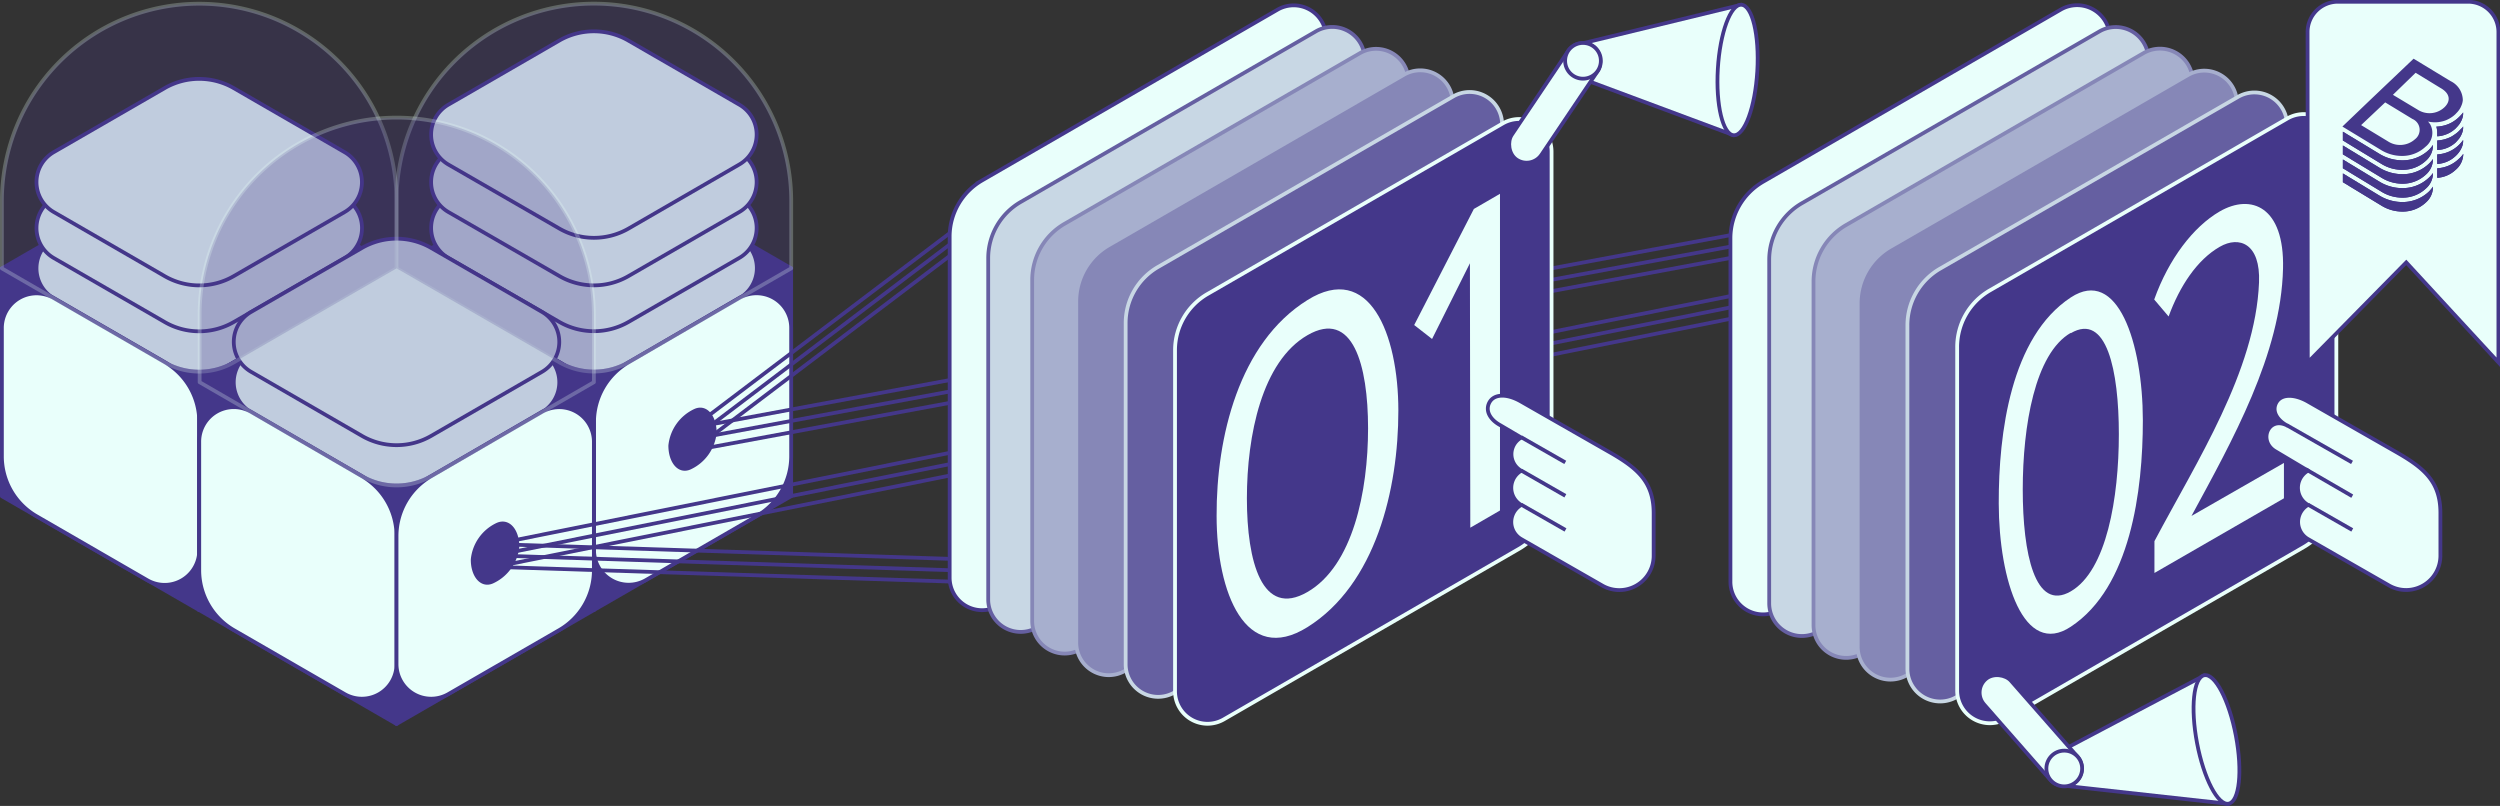 <svg id="Layer_1" data-name="Layer 1" xmlns="http://www.w3.org/2000/svg" viewBox="0 0 330.12 106.42"><rect x="0" y="0" width="330.12" height="106.42" fill="#333333" stroke="none"/><defs><style>.cls-1,.cls-11,.cls-14,.cls-15,.cls-4{fill:#44378a;}.cls-1,.cls-13,.cls-2,.cls-3,.cls-4,.cls-5,.cls-6{stroke:#44378a;}.cls-1,.cls-13,.cls-15,.cls-2,.cls-3{stroke-linejoin:round;}.cls-1,.cls-3,.cls-4{stroke-width:0.5px;}.cls-12,.cls-13,.cls-2,.cls-3,.cls-6{fill:#e9fffb;}.cls-10,.cls-11,.cls-13,.cls-15,.cls-2,.cls-5,.cls-6,.cls-7,.cls-8,.cls-9{stroke-width:0.5px;}.cls-10,.cls-11,.cls-4,.cls-5,.cls-6,.cls-7,.cls-8,.cls-9{stroke-miterlimit:10;}.cls-5{fill:none;}.cls-7{fill:#c8d7e4;stroke:#655fa1;}.cls-8{fill:#a7afce;stroke:#8687b7;}.cls-9{fill:#8687b7;stroke:#a7afce;}.cls-10{fill:#655fa1;stroke:#c8d7e4;}.cls-11,.cls-15{stroke:#e9fffb;}.cls-13{stroke-linecap:round;}.cls-15{opacity:0.25;}</style></defs><polygon class="cls-1" points="104.47 35.43 78.42 50.47 52.36 35.43 78.42 20.39 104.47 35.43"/><polygon class="cls-1" points="78.42 80.56 52.36 65.52 52.36 35.43 78.42 50.47 78.42 80.56"/><polygon class="cls-1" points="78.42 80.56 104.47 65.52 104.47 35.43 78.42 50.47 78.42 80.56"/><path class="cls-2" d="M97.62,39.38,83,47.84a9.15,9.15,0,0,1-9.14,0L59.21,39.38a4.57,4.57,0,0,1,0-7.91L73.85,23A9.13,9.13,0,0,1,83,23l14.64,8.45A4.56,4.56,0,0,1,97.62,39.38Z"/><path class="cls-2" d="M97.62,34.06,83,42.51a9.15,9.15,0,0,1-9.14,0L59.21,34.06a4.57,4.57,0,0,1,0-7.91L73.85,17.7a9.13,9.13,0,0,1,9.13,0l14.64,8.45A4.56,4.56,0,0,1,97.62,34.06Z"/><path class="cls-2" d="M97.62,28,83,36.45a9.1,9.1,0,0,1-9.14,0L59.21,28a4.57,4.57,0,0,1,0-7.91l14.64-8.45a9.13,9.13,0,0,1,9.13,0l14.64,8.45A4.56,4.56,0,0,1,97.62,28Z"/><path class="cls-2" d="M97.62,21.72,83,30.18a9.15,9.15,0,0,1-9.14,0L59.21,21.73a4.57,4.57,0,0,1,0-7.91L73.85,5.36a9.13,9.13,0,0,1,9.13,0l14.64,8.46A4.55,4.55,0,0,1,97.62,21.72Z"/><path class="cls-3" d="M71.57,76.61,56.93,68.15a9.12,9.12,0,0,1-4.57-7.91V43.34a4.57,4.57,0,0,1,6.85-4l14.64,8.46a9.12,9.12,0,0,1,4.57,7.91v16.9A4.57,4.57,0,0,1,71.57,76.61Z"/><path class="cls-2" d="M85.27,76.61l14.64-8.46a9.13,9.13,0,0,0,4.56-7.91V43.34a4.57,4.57,0,0,0-6.85-4L83,47.84a9.13,9.13,0,0,0-4.56,7.91v16.9A4.57,4.57,0,0,0,85.27,76.61Z"/><path class="cls-4" d="M94.38,57.16a5.72,5.72,0,0,1-3.29,4.6c-1.45.65-2.59-.88-2.58-2.93a5.72,5.72,0,0,1,3.29-4.6C93.25,53.58,94.39,55.11,94.38,57.16Z"/><polygon class="cls-1" points="52.36 35.44 26.31 50.48 0.25 35.44 26.31 20.4 52.36 35.44"/><polygon class="cls-1" points="26.31 80.57 0.25 65.53 0.25 35.44 26.31 50.48 26.31 80.57"/><polygon class="cls-1" points="26.3 80.57 52.36 65.53 52.36 35.44 26.31 50.48 26.3 80.57"/><path class="cls-2" d="M45.51,39.39,30.87,47.85a9.13,9.13,0,0,1-9.13,0L7.1,39.39a4.57,4.57,0,0,1,0-7.91L21.74,23a9.13,9.13,0,0,1,9.13,0l14.64,8.45A4.56,4.56,0,0,1,45.51,39.39Z"/><path class="cls-2" d="M45.51,34.07,30.87,42.52a9.09,9.09,0,0,1-9.13,0L7.1,34.07a4.57,4.57,0,0,1,0-7.91l14.64-8.45a9.13,9.13,0,0,1,9.13,0l14.64,8.45A4.56,4.56,0,0,1,45.51,34.07Z"/><path class="cls-2" d="M45.51,28,30.87,36.46a9.11,9.11,0,0,1-9.13,0L7.1,28a4.57,4.57,0,0,1,0-7.91l14.64-8.45a9.13,9.13,0,0,1,9.13,0L45.51,20.1A4.56,4.56,0,0,1,45.51,28Z"/><path class="cls-2" d="M19.46,76.62,4.82,68.16A9.12,9.12,0,0,1,.25,60.25V43.35a4.57,4.57,0,0,1,6.85-4l14.64,8.46a9.12,9.12,0,0,1,4.57,7.91v16.9A4.57,4.57,0,0,1,19.46,76.62Z"/><path class="cls-3" d="M33.16,76.62,47.8,68.16a9.13,9.13,0,0,0,4.56-7.91V43.35a4.57,4.57,0,0,0-6.85-4L30.87,47.85a9.13,9.13,0,0,0-4.56,7.91v16.9A4.57,4.57,0,0,0,33.16,76.62Z"/><path class="cls-4" d="M42.27,57.17A5.72,5.72,0,0,1,39,61.77c-1.45.65-2.59-.87-2.58-2.93a5.7,5.7,0,0,1,3.29-4.6C41.14,53.59,42.28,55.12,42.27,57.17Z"/><polygon class="cls-1" points="78.42 50.47 52.36 65.52 26.31 50.47 52.36 35.43 78.42 50.47"/><polygon class="cls-1" points="52.36 95.6 26.31 80.56 26.31 50.47 52.36 65.52 52.36 95.6"/><polygon class="cls-1" points="52.36 95.6 78.42 80.56 78.42 50.47 52.36 65.52 52.36 95.6"/><path class="cls-2" d="M71.57,54.43,56.93,62.88a9.13,9.13,0,0,1-9.13,0L33.16,54.43a4.56,4.56,0,0,1,0-7.91L47.8,38.07a9.09,9.09,0,0,1,9.13,0l14.64,8.45A4.57,4.57,0,0,1,71.57,54.43Z"/><path class="cls-2" d="M71.57,49.1,56.93,57.56a9.13,9.13,0,0,1-9.13,0L33.16,49.1a4.56,4.56,0,0,1,0-7.91L47.8,32.74a9.13,9.13,0,0,1,9.13,0l14.64,8.45A4.57,4.57,0,0,1,71.57,49.1Z"/><path class="cls-2" d="M45.51,91.65,30.87,83.2a9.14,9.14,0,0,1-4.56-7.91V58.38a4.56,4.56,0,0,1,6.85-4L47.8,62.88a9.14,9.14,0,0,1,4.56,7.91v16.9A4.57,4.57,0,0,1,45.51,91.65Z"/><path class="cls-2" d="M59.21,91.65,73.85,83.2a9.13,9.13,0,0,0,4.57-7.91V58.38a4.57,4.57,0,0,0-6.85-4L56.93,62.88a9.13,9.13,0,0,0-4.57,7.91v16.9A4.57,4.57,0,0,0,59.21,91.65Z"/><path class="cls-4" d="M68.32,72.21A5.72,5.72,0,0,1,65,76.81c-1.45.64-2.6-.88-2.58-2.94a5.71,5.71,0,0,1,3.28-4.6C67.19,68.63,68.34,70.15,68.32,72.21Z"/><line class="cls-5" x1="91.45" y1="56.49" x2="228.4" y2="31.07"/><line class="cls-5" x1="91.45" y1="58" x2="228.4" y2="32.58"/><line class="cls-5" x1="91.45" y1="59.5" x2="228.4" y2="34.08"/><line class="cls-5" x1="91.45" y1="56.49" x2="125.36" y2="30.82"/><line class="cls-5" x1="91.45" y1="58" x2="125.36" y2="32.32"/><line class="cls-5" x1="91.45" y1="59.5" x2="125.36" y2="33.83"/><line class="cls-5" x1="65.35" y1="71.85" x2="125.36" y2="73.79"/><line class="cls-5" x1="65.35" y1="73.35" x2="125.36" y2="75.29"/><line class="cls-5" x1="65.35" y1="74.86" x2="125.36" y2="76.79"/><line class="cls-5" x1="65.35" y1="71.85" x2="228.52" y2="39.09"/><line class="cls-5" x1="65.35" y1="73.35" x2="228.52" y2="40.59"/><line class="cls-5" x1="65.35" y1="74.86" x2="228.52" y2="42.09"/><path class="cls-6" d="M235,80.53l39.29-22.68a8.63,8.63,0,0,0,4.31-7.48V5a4.32,4.32,0,0,0-6.47-3.74L232.81,24a8.65,8.65,0,0,0-4.31,7.48V76.79A4.31,4.31,0,0,0,235,80.53Z"/><path class="cls-7" d="M240.09,83.41l39.29-22.68a8.63,8.63,0,0,0,4.32-7.48V7.89a4.32,4.32,0,0,0-6.48-3.74L237.94,26.83a8.65,8.65,0,0,0-4.32,7.48V79.67A4.32,4.32,0,0,0,240.09,83.41Z"/><path class="cls-8" d="M245.94,86.29l39.28-22.68a8.65,8.65,0,0,0,4.32-7.48V10.77A4.32,4.32,0,0,0,283.07,7L243.78,29.71a8.63,8.63,0,0,0-4.31,7.48V82.55A4.31,4.31,0,0,0,245.94,86.29Z"/><path class="cls-9" d="M251.78,89.17l39.29-22.68A8.65,8.65,0,0,0,295.38,59V13.65a4.31,4.31,0,0,0-6.47-3.74L249.63,32.59a8.61,8.61,0,0,0-4.32,7.48V85.43A4.32,4.32,0,0,0,251.78,89.17Z"/><path class="cls-10" d="M258.35,92.05l39.28-22.68A8.66,8.66,0,0,0,302,61.89V16.53a4.31,4.31,0,0,0-6.47-3.74L256.19,35.47A8.63,8.63,0,0,0,251.87,43V88.31A4.32,4.32,0,0,0,258.35,92.05Z"/><path class="cls-11" d="M264.91,94.93,304.2,72.24a8.62,8.62,0,0,0,4.31-7.47V19.41A4.31,4.31,0,0,0,302,15.67L262.75,38.35a8.63,8.63,0,0,0-4.31,7.48V91.19A4.32,4.32,0,0,0,264.91,94.93Z"/><path class="cls-12" d="M273.44,39.28c6.17-4.06,9.5,5.94,9.52,16.21,0,9.32-1.62,22.06-9.52,27.27-6.18,4.09-9.49-6.08-9.51-16.28C263.91,57.18,265.52,44.49,273.44,39.28Zm0,4.67c-4.74,2.73-6.34,12.31-6.34,20.7s1.6,16.18,6.34,13.44,6.35-12.37,6.35-20.76S278.18,41.21,273.44,44Z"/><path class="cls-12" d="M284.49,71.46C290.07,60.93,297.83,49,298.3,37.3c.21-5.15-2.61-6.2-5.19-4.71-3,1.72-5.29,5.21-6.75,9.2l-1.9-2.24c1.9-5.33,5.15-9.6,8.65-11.63,4.15-2.39,8.56-.64,8.36,7.54-.27,11.33-6.69,22.7-12.09,32.67l12.21-7v4.67l-17.1,9.86Z"/><path class="cls-6" d="M131.83,80l39-22.53a8.6,8.6,0,0,0,4.29-7.43V5a4.29,4.29,0,0,0-6.43-3.72l-39,22.54a8.58,8.58,0,0,0-4.29,7.42V76.29A4.29,4.29,0,0,0,131.83,80Z"/><path class="cls-7" d="M136.92,82.87l39-22.53a8.6,8.6,0,0,0,4.29-7.43V7.85a4.29,4.29,0,0,0-6.43-3.72l-39,22.54a8.58,8.58,0,0,0-4.29,7.42V79.16A4.29,4.29,0,0,0,136.92,82.87Z"/><path class="cls-8" d="M142.73,85.73l39-22.53A8.6,8.6,0,0,0,186,55.77V10.71A4.29,4.29,0,0,0,179.61,7l-39,22.53A8.56,8.56,0,0,0,136.3,37V82A4.29,4.29,0,0,0,142.73,85.73Z"/><path class="cls-9" d="M148.54,88.59l39-22.53a8.6,8.6,0,0,0,4.29-7.43V13.57a4.29,4.29,0,0,0-6.43-3.71l-39,22.53a8.57,8.57,0,0,0-4.28,7.42V84.88A4.29,4.29,0,0,0,148.54,88.59Z"/><path class="cls-10" d="M155.06,91.45l39-22.53a8.57,8.57,0,0,0,4.29-7.43V16.43a4.29,4.29,0,0,0-6.43-3.71l-39,22.53a8.57,8.57,0,0,0-4.28,7.42V87.74A4.29,4.29,0,0,0,155.06,91.45Z"/><path class="cls-11" d="M161.59,95l39-22.53a8.58,8.58,0,0,0,4.29-7.42V20a4.29,4.29,0,0,0-6.43-3.71l-39,22.53a8.58,8.58,0,0,0-4.29,7.43V91.31A4.29,4.29,0,0,0,161.59,95Z"/><path class="cls-12" d="M172.65,39.62c8.13-5.07,12,4.4,12,14.61,0,10.4-3,22.94-12,28.58-8.16,5.11-12-4.52-12-14.67C160.61,57.74,163.6,45.26,172.65,39.62Zm0,4.64c-6,3.46-8,13.22-8,21.56s2,15.82,8,12.35,8-13.28,8-21.62S178.64,40.8,172.65,44.26Z"/><path class="cls-12" d="M194.1,34.76l-5,10-2.36-1.84,7.88-15.33,3.45-2V67.41l-3.92,2.27Z"/><path class="cls-2" d="M198.08,56.13h0c-1-.54-1.88-1.53-1.55-2.65h0c.49-1.53,2.37-1.57,4.29-.47l11.7,6.69c3.6,2.06,5.82,3.86,5.84,8v0l0,5.62a4.53,4.53,0,0,1-6.78,4l-10.7-6.13h0a2.59,2.59,0,0,1,0-4.51h0a2.6,2.6,0,0,1,0-4.52h0l0,0a2.5,2.5,0,0,1,0-4.38Z"/><line class="cls-3" x1="200.85" y1="57.72" x2="206.69" y2="61.06"/><line class="cls-3" x1="200.87" y1="62.13" x2="206.7" y2="65.47"/><line class="cls-3" x1="200.88" y1="66.64" x2="206.72" y2="69.98"/><path class="cls-2" d="M304.71,53l11.7,6.69c3.6,2.06,5.83,3.85,5.84,8l0,5.62a4.53,4.53,0,0,1-6.78,4l-10.7-6.13h0a2.6,2.6,0,0,1,0-4.51h0a2.59,2.59,0,0,1,0-4.52h0l-4.27-2.54c-2.34-1.31-1-4.69,1.48-3.44h0c-1-.54-1.88-1.53-1.55-2.65h0C300.91,52,302.8,51.93,304.71,53Z"/><line class="cls-3" x1="301.97" y1="56.15" x2="310.58" y2="61.06"/><line class="cls-3" x1="304.77" y1="66.64" x2="310.61" y2="69.98"/><line class="cls-3" x1="304.47" y1="61.96" x2="310.61" y2="65.52"/><polygon class="cls-13" points="208.9 10.39 228.94 17.86 229.96 0.62 209.17 5.67 208.9 10.39"/><ellipse class="cls-13" cx="229.45" cy="9.24" rx="8.63" ry="2.61" transform="translate(206.69 237.75) rotate(-86.62)"/><rect class="cls-13" x="202.94" y="4.57" width="4.72" height="18.04" rx="2.36" transform="translate(42.48 -112.19) rotate(33.9)"/><circle class="cls-13" cx="209.03" cy="8.03" r="2.36"/><polygon class="cls-13" points="272.14 99.17 291.07 89.19 294.29 106.15 273.02 103.8 272.14 99.17"/><ellipse class="cls-13" cx="292.68" cy="97.67" rx="2.61" ry="8.63" transform="translate(-13.08 56.28) rotate(-10.75)"/><rect class="cls-13" x="265.8" y="87.43" width="4.72" height="18.04" rx="2.36" transform="translate(2.97 200.8) rotate(-41.26)"/><circle class="cls-13" cx="272.58" cy="101.48" r="2.36"/><path class="cls-6" d="M304.74,47.85l13-13.2,12.17,13.2V4.23a4,4,0,0,0-4-4H308.71a4,4,0,0,0-4,4Z"/><path class="cls-14" d="M320.72,23.47a5,5,0,0,1-3.53,1.37,5.76,5.76,0,0,1-3-.86l-4.82-2.92v1.16l5.12,3.11a5.28,5.28,0,0,0,2.72.77,4.47,4.47,0,0,0,3.13-1.21,2.7,2.7,0,0,0,.93-1.95v-.09A3.87,3.87,0,0,1,320.72,23.47Z"/><path class="cls-14" d="M320.72,21.63A5,5,0,0,1,317.19,23a5.86,5.86,0,0,1-3-.86l-4.82-2.93v1.17l5.12,3.1a5.29,5.29,0,0,0,2.72.78,4.51,4.51,0,0,0,3.13-1.21,2.72,2.72,0,0,0,.93-2V21A4.29,4.29,0,0,1,320.72,21.63Z"/><path class="cls-14" d="M320.72,19.8a5.06,5.06,0,0,1-3.53,1.37,5.86,5.86,0,0,1-3-.86l-4.82-2.92v1.16l5.12,3.11a5.28,5.28,0,0,0,2.72.77,4.51,4.51,0,0,0,3.13-1.21,2.71,2.71,0,0,0,.93-2v-.08A5,5,0,0,1,320.72,19.8Z"/><path class="cls-14" d="M324.66,21a4.43,4.43,0,0,1-2.83,1.22h0v1.26a3.88,3.88,0,0,0,2.44-1.06,2.79,2.79,0,0,0,1-2v-.1A3.73,3.73,0,0,1,324.66,21Z"/><path class="cls-14" d="M320.72,25.31a5.06,5.06,0,0,1-3.53,1.37,5.86,5.86,0,0,1-3-.86l-4.82-2.92v1.16l5.12,3.11a5.28,5.28,0,0,0,2.72.77,4.47,4.47,0,0,0,3.13-1.21,2.71,2.71,0,0,0,.93-2v-.08A5,5,0,0,1,320.72,25.31Z"/><path class="cls-14" d="M324.76,15.4a.47.47,0,0,1-.1.1,4,4,0,0,1-.5.41,4.24,4.24,0,0,1-1.78.74,3.71,3.71,0,0,1-.67.07,1.12,1.12,0,0,1,.06.23,2.76,2.76,0,0,1,.06.57V18h0a3.79,3.79,0,0,0,1.19-.26,3.45,3.45,0,0,0,.61-.3,3.75,3.75,0,0,0,.64-.49l.1-.11a3.86,3.86,0,0,0,.38-.44,3.3,3.3,0,0,0,.29-.51,2.28,2.28,0,0,0,.21-.77,1.08,1.08,0,0,0,0-.18v-.1a1.3,1.3,0,0,1-.1.15A5.34,5.34,0,0,1,324.76,15.4Z"/><path class="cls-14" d="M324.76,19.07a.47.47,0,0,1-.1.1,4.43,4.43,0,0,1-2.83,1.22h0v1.26h0a3.83,3.83,0,0,0,2.44-1.06,3.26,3.26,0,0,0,.77-1.06,2.16,2.16,0,0,0,.21-.77,1.08,1.08,0,0,0,0-.18v-.1a1.3,1.3,0,0,1-.1.15A5.34,5.34,0,0,1,324.76,19.07Z"/><path class="cls-14" d="M324.76,17.24l-.1.1a3.25,3.25,0,0,1-.5.4,3.77,3.77,0,0,1-.54.34,4.57,4.57,0,0,1-1.79.47h0v1.26h0a3.82,3.82,0,0,0,2.44-1l.1-.11c.14-.15.27-.3.38-.44a3.3,3.3,0,0,0,.29-.51,2.27,2.27,0,0,0,.21-.78,1,1,0,0,0,0-.17v-.11a.86.86,0,0,1-.1.16C325,17,324.9,17.09,324.76,17.24Z"/><path class="cls-14" d="M323.57,10.7l-4.86-2.95L313,13.18l-3.69,3.53,5.12,3.11a5.28,5.28,0,0,0,2.72.77,4.47,4.47,0,0,0,3.13-1.21,2.33,2.33,0,0,0,.65-2.91,2.12,2.12,0,0,0-.32-.42,4.53,4.53,0,0,0,.91.1h0a4.06,4.06,0,0,0,1.46-.27,4.37,4.37,0,0,0,.61-.31,3.75,3.75,0,0,0,.64-.49l.1-.11a3.07,3.07,0,0,0,.38-.44A2.32,2.32,0,0,0,325,14a2.27,2.27,0,0,0,.21-.78A2.84,2.84,0,0,0,323.57,10.7Zm-4.68,7.69a2.94,2.94,0,0,1-3.56.28l-3.55-2.15,3.18-3,3.6,2.19A1.56,1.56,0,0,1,318.89,18.39Zm3.9-4.23a2.87,2.87,0,0,1-3.48.36l-3.33-2,3-2.91,3.27,2C323.51,12.31,323.67,13.31,322.79,14.16Z"/><path class="cls-14" d="M320.72,23.47a5,5,0,0,1-3.53,1.37,5.76,5.76,0,0,1-3-.86l-4.82-2.92v1.16l5.12,3.11a5.28,5.28,0,0,0,2.72.77,4.47,4.47,0,0,0,3.13-1.21,2.7,2.7,0,0,0,.93-1.95v-.09A3.87,3.87,0,0,1,320.72,23.47Z"/><path class="cls-14" d="M320.72,21.63A5,5,0,0,1,317.19,23a5.86,5.86,0,0,1-3-.86l-4.82-2.93v1.17l5.12,3.1a5.29,5.29,0,0,0,2.72.78,4.51,4.51,0,0,0,3.13-1.21,2.72,2.72,0,0,0,.93-2V21A4.29,4.29,0,0,1,320.72,21.63Z"/><path class="cls-14" d="M320.72,19.8a5.06,5.06,0,0,1-3.53,1.37,5.86,5.86,0,0,1-3-.86l-4.82-2.92v1.16l5.12,3.11a5.28,5.28,0,0,0,2.72.77,4.51,4.51,0,0,0,3.13-1.21,2.71,2.71,0,0,0,.93-2v-.08A5,5,0,0,1,320.72,19.8Z"/><path class="cls-14" d="M324.66,21a4.43,4.43,0,0,1-2.83,1.22h0v1.26a3.88,3.88,0,0,0,2.44-1.06,2.79,2.79,0,0,0,1-2v-.1A3.73,3.73,0,0,1,324.66,21Z"/><path class="cls-14" d="M320.72,25.31a5.06,5.06,0,0,1-3.53,1.37,5.86,5.86,0,0,1-3-.86l-4.82-2.92v1.16l5.12,3.11a5.28,5.28,0,0,0,2.72.77,4.47,4.47,0,0,0,3.13-1.21,2.71,2.71,0,0,0,.93-2v-.08A5,5,0,0,1,320.72,25.31Z"/><path class="cls-14" d="M324.76,15.4a.47.47,0,0,1-.1.1,4,4,0,0,1-.5.41,4.24,4.24,0,0,1-1.78.74,3.71,3.71,0,0,1-.67.07,1.12,1.12,0,0,1,.06.23,2.76,2.76,0,0,1,.06.57V18h0a3.79,3.79,0,0,0,1.19-.26,3.45,3.45,0,0,0,.61-.3,3.75,3.75,0,0,0,.64-.49l.1-.11a3.86,3.86,0,0,0,.38-.44,3.3,3.3,0,0,0,.29-.51,2.28,2.28,0,0,0,.21-.77,1.08,1.08,0,0,0,0-.18v-.1a1.3,1.3,0,0,1-.1.15A5.34,5.34,0,0,1,324.76,15.4Z"/><path class="cls-14" d="M324.76,19.07a.47.47,0,0,1-.1.1,4.43,4.43,0,0,1-2.83,1.22h0v1.26h0a3.83,3.83,0,0,0,2.44-1.06,3.26,3.26,0,0,0,.77-1.06,2.16,2.16,0,0,0,.21-.77,1.08,1.08,0,0,0,0-.18v-.1a1.3,1.3,0,0,1-.1.15A5.34,5.34,0,0,1,324.76,19.07Z"/><path class="cls-14" d="M324.76,17.24l-.1.1a3.25,3.25,0,0,1-.5.4,3.77,3.77,0,0,1-.54.34,4.57,4.57,0,0,1-1.79.47h0v1.26h0a3.82,3.82,0,0,0,2.44-1l.1-.11c.14-.15.27-.3.38-.44a3.3,3.3,0,0,0,.29-.51,2.27,2.27,0,0,0,.21-.78,1,1,0,0,0,0-.17v-.11a.86.86,0,0,1-.1.16C325,17,324.9,17.09,324.76,17.24Z"/><path class="cls-15" d="M78.42.48h0A26.06,26.06,0,0,0,52.36,26.54v8.89L73.85,47.84a9.15,9.15,0,0,0,9.14,0l21.49-12.41V26.54A26.06,26.06,0,0,0,78.42.48Z"/><path class="cls-15" d="M26.31.49h0A26.06,26.06,0,0,0,.25,26.55v8.89L21.74,47.85a9.15,9.15,0,0,0,9.14,0L52.36,35.44V26.55A26.05,26.05,0,0,0,26.31.49Z"/><path class="cls-15" d="M52.36,15.53h0a26,26,0,0,0-26,26.05v8.89L47.8,62.88a9.13,9.13,0,0,0,9.13,0L78.42,50.47V41.58A26.05,26.05,0,0,0,52.36,15.53Z"/></svg>